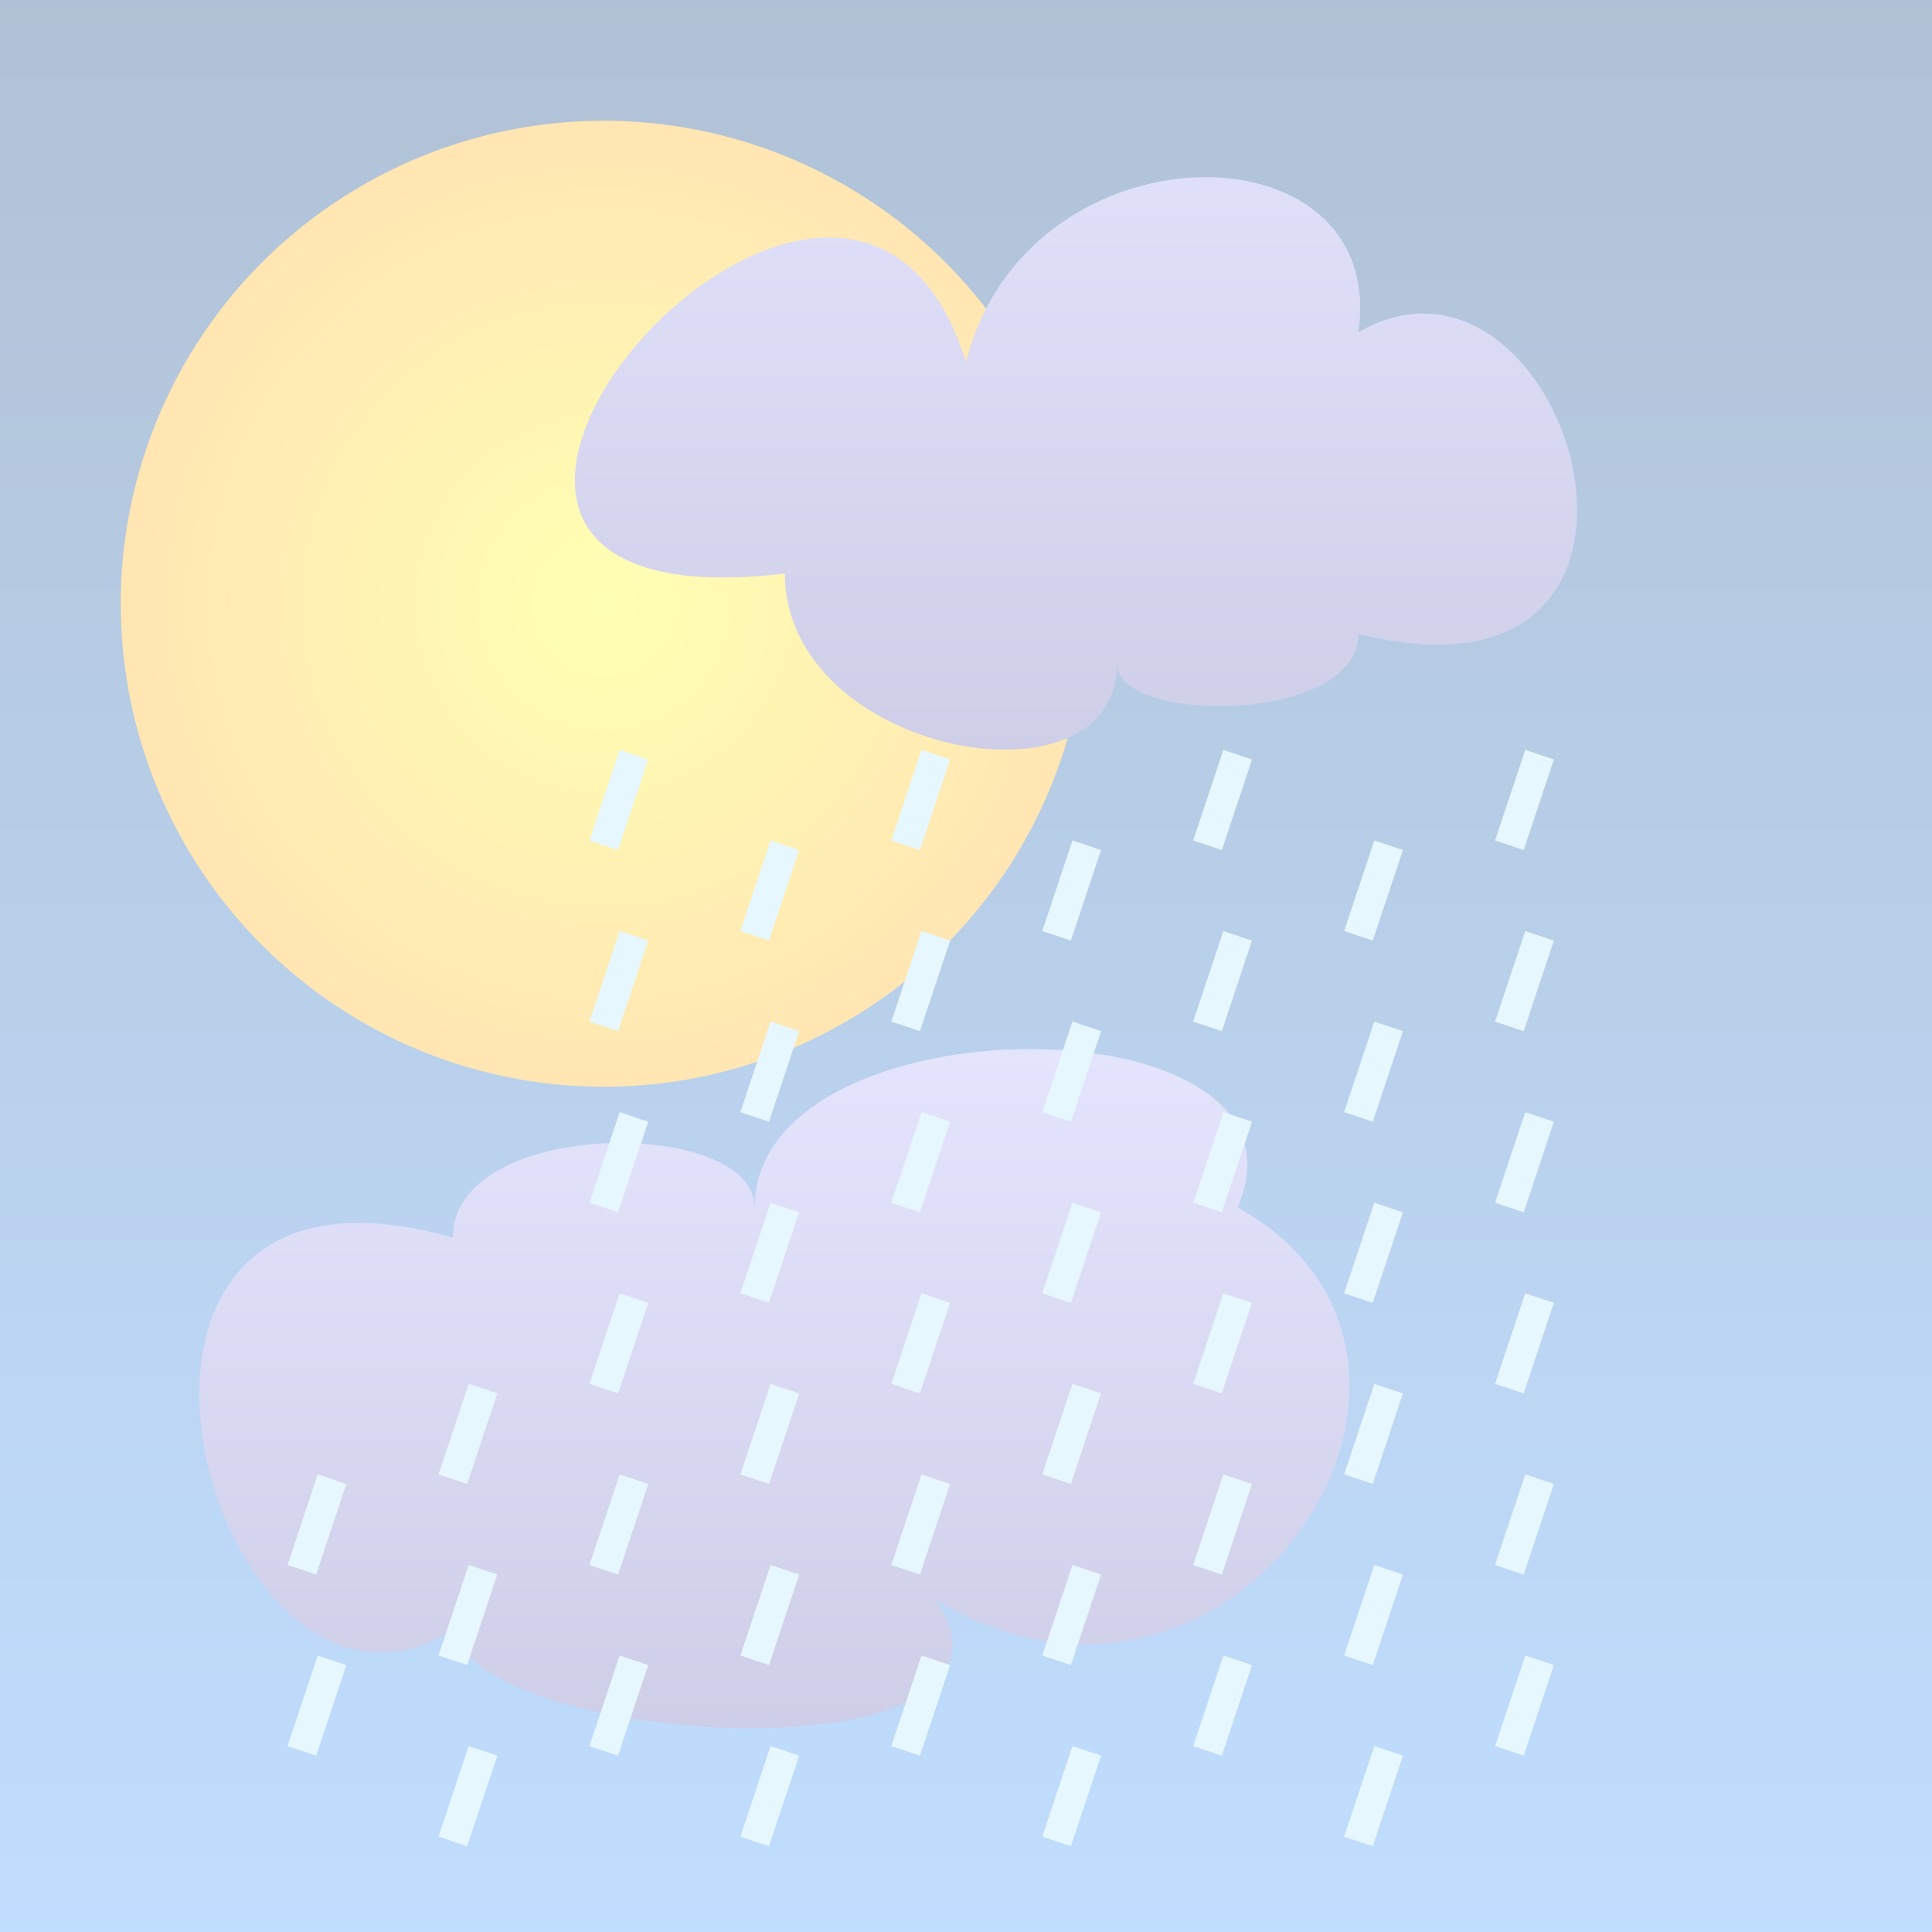 <?xml version="1.0" encoding="UTF-8" standalone="no"?>
<!DOCTYPE svg PUBLIC "-//W3C//DTD SVG 1.1//EN"
  "http://www.w3.org/Graphics/SVG/1.1/DTD/svg11.dtd">
<svg width="64px" height="64px" version="1.1"
  xmlns="http://www.w3.org/2000/svg">
<rect width="100%" height="100%" fill="#333333" stroke="none"/>
<!--
 Copyright © 2008-2012 Tobias Quathamer <t.quathamer@gmx.net>

 This file is part of the Drupal Weather module.

 Weather is free software; you can redistribute it and/or modify
 it under the terms of the GNU General Public License as published by
 the Free Software Foundation; either version 2 of the License, or
 (at your option) any later version.

 Weather is distributed in the hope that it will be useful,
 but WITHOUT ANY WARRANTY; without even the implied warranty of
 MERCHANTABILITY or FITNESS FOR A PARTICULAR PURPOSE.  See the
 GNU General Public License for more details.

 You should have received a copy of the GNU General Public License
 along with Weather; if not, write to the Free Software
 Foundation, Inc., 51 Franklin St, Fifth Floor, Boston, MA  02110-1301  USA
-->

  <!-- blue sky background -->	
  <linearGradient id="sky" x2="0" y2="100%">
    <stop offset="0" stop-color="#6283aa" />
    <stop offset="1" stop-color="#81bcff" />
  </linearGradient>
  <rect x="0" y="0" width="100%" height="100%" fill="url(#sky)" />
  
  <!-- a slightly cold sun -->
  <radialGradient id="sun">
    <stop offset="0" stop-color="#ffff66" />
    <stop offset="1" stop-color="#ffcc66" />
  </radialGradient>
  <circle cx="20" cy="20" r="16" fill="url(#sun)"/>

  <!-- clouds colors -->
  <linearGradient id="cloud" x2="0" y2="100%">
    <stop offset="0" stop-color="#ccccff" />
    <stop offset="1" stop-color="#9999cc" />
  </linearGradient>
  
  <!-- scattered clouds -->
  <path
    d="M 36,33 C 36,39 47,41 47,36 C 47,38 55,38 55,35 C 67,38 62,21 55,25 C 56,18 44,18 42,26 C 38,13 19,35 36,33"
    fill="url(#cloud)"
    transform="translate(-10,-14)" />
  <path
    d="M 37,44 C 40,37 21,37 21,44 C 21,41 11,41 11,45 C -3,41 3,63 11,58 C 12,62 31,63 27,57 C 37,63 46,49 37,44"
    fill="url(#cloud)"
    transform="translate(4,-4)" />
  
  <!-- heavy rain -->
  <g
    stroke="#cceeff"
    stroke-width="1">
    <line x1="21" y1="25" x2="20" y2="28" />
    <line x1="21" y1="25" x2="20" y2="28" transform="translate(10,0)" />
    <line x1="21" y1="25" x2="20" y2="28" transform="translate(20,0)" />
    <line x1="21" y1="25" x2="20" y2="28" transform="translate(30,0)" />
    <line x1="21" y1="25" x2="20" y2="28" transform="translate(5,3)" />
    <line x1="21" y1="25" x2="20" y2="28" transform="translate(15,3)" />
    <line x1="21" y1="25" x2="20" y2="28" transform="translate(25,3)" />
    <line x1="21" y1="25" x2="20" y2="28" transform="translate(0,6)" />
    <line x1="21" y1="25" x2="20" y2="28" transform="translate(10,6)" />
    <line x1="21" y1="25" x2="20" y2="28" transform="translate(20,6)" />
    <line x1="21" y1="25" x2="20" y2="28" transform="translate(30,6)" />
    <line x1="21" y1="25" x2="20" y2="28" transform="translate(5,9)" />
    <line x1="21" y1="25" x2="20" y2="28" transform="translate(15,9)" />
    <line x1="21" y1="25" x2="20" y2="28" transform="translate(25,9)" />
    <line x1="21" y1="25" x2="20" y2="28" transform="translate(0,12)" />
    <line x1="21" y1="25" x2="20" y2="28" transform="translate(10,12)" />
    <line x1="21" y1="25" x2="20" y2="28" transform="translate(20,12)" />
    <line x1="21" y1="25" x2="20" y2="28" transform="translate(30,12)" />
    <line x1="21" y1="25" x2="20" y2="28" transform="translate(5,15)" />
    <line x1="21" y1="25" x2="20" y2="28" transform="translate(15,15)" />
    <line x1="21" y1="25" x2="20" y2="28" transform="translate(25,15)" />
    <line x1="21" y1="25" x2="20" y2="28" transform="translate(0,18)" />
    <line x1="21" y1="25" x2="20" y2="28" transform="translate(10,18)" />
    <line x1="21" y1="25" x2="20" y2="28" transform="translate(20,18)" />
    <line x1="21" y1="25" x2="20" y2="28" transform="translate(30,18)" />
    <line x1="21" y1="25" x2="20" y2="28" transform="translate(-5,21)" />
    <line x1="21" y1="25" x2="20" y2="28" transform="translate(5,21)" />
    <line x1="21" y1="25" x2="20" y2="28" transform="translate(15,21)" />
    <line x1="21" y1="25" x2="20" y2="28" transform="translate(25,21)" />
    <line x1="21" y1="25" x2="20" y2="28" transform="translate(-10,24)" />
    <line x1="21" y1="25" x2="20" y2="28" transform="translate(0,24)" />
    <line x1="21" y1="25" x2="20" y2="28" transform="translate(10,24)" />
    <line x1="21" y1="25" x2="20" y2="28" transform="translate(20,24)" />
    <line x1="21" y1="25" x2="20" y2="28" transform="translate(30,24)" />
    <line x1="21" y1="25" x2="20" y2="28" transform="translate(-5,27)" />
    <line x1="21" y1="25" x2="20" y2="28" transform="translate(5,27)" />
    <line x1="21" y1="25" x2="20" y2="28" transform="translate(15,27)" />
    <line x1="21" y1="25" x2="20" y2="28" transform="translate(25,27)" />
    <line x1="21" y1="25" x2="20" y2="28" transform="translate(-10,30)" />
    <line x1="21" y1="25" x2="20" y2="28" transform="translate(0,30)" />
    <line x1="21" y1="25" x2="20" y2="28" transform="translate(10,30)" />
    <line x1="21" y1="25" x2="20" y2="28" transform="translate(20,30)" />
    <line x1="21" y1="25" x2="20" y2="28" transform="translate(30,30)" />
    <line x1="21" y1="25" x2="20" y2="28" transform="translate(-5,33)" />
    <line x1="21" y1="25" x2="20" y2="28" transform="translate(5,33)" />
    <line x1="21" y1="25" x2="20" y2="28" transform="translate(15,33)" />
    <line x1="21" y1="25" x2="20" y2="28" transform="translate(25,33)" />
  </g>

  <!-- cover everything with semi-transparent white fog -->
  <rect x="0" y="0" width="100%" height="100%" fill="#ffffff" fill-opacity="0.5" />
</svg>
